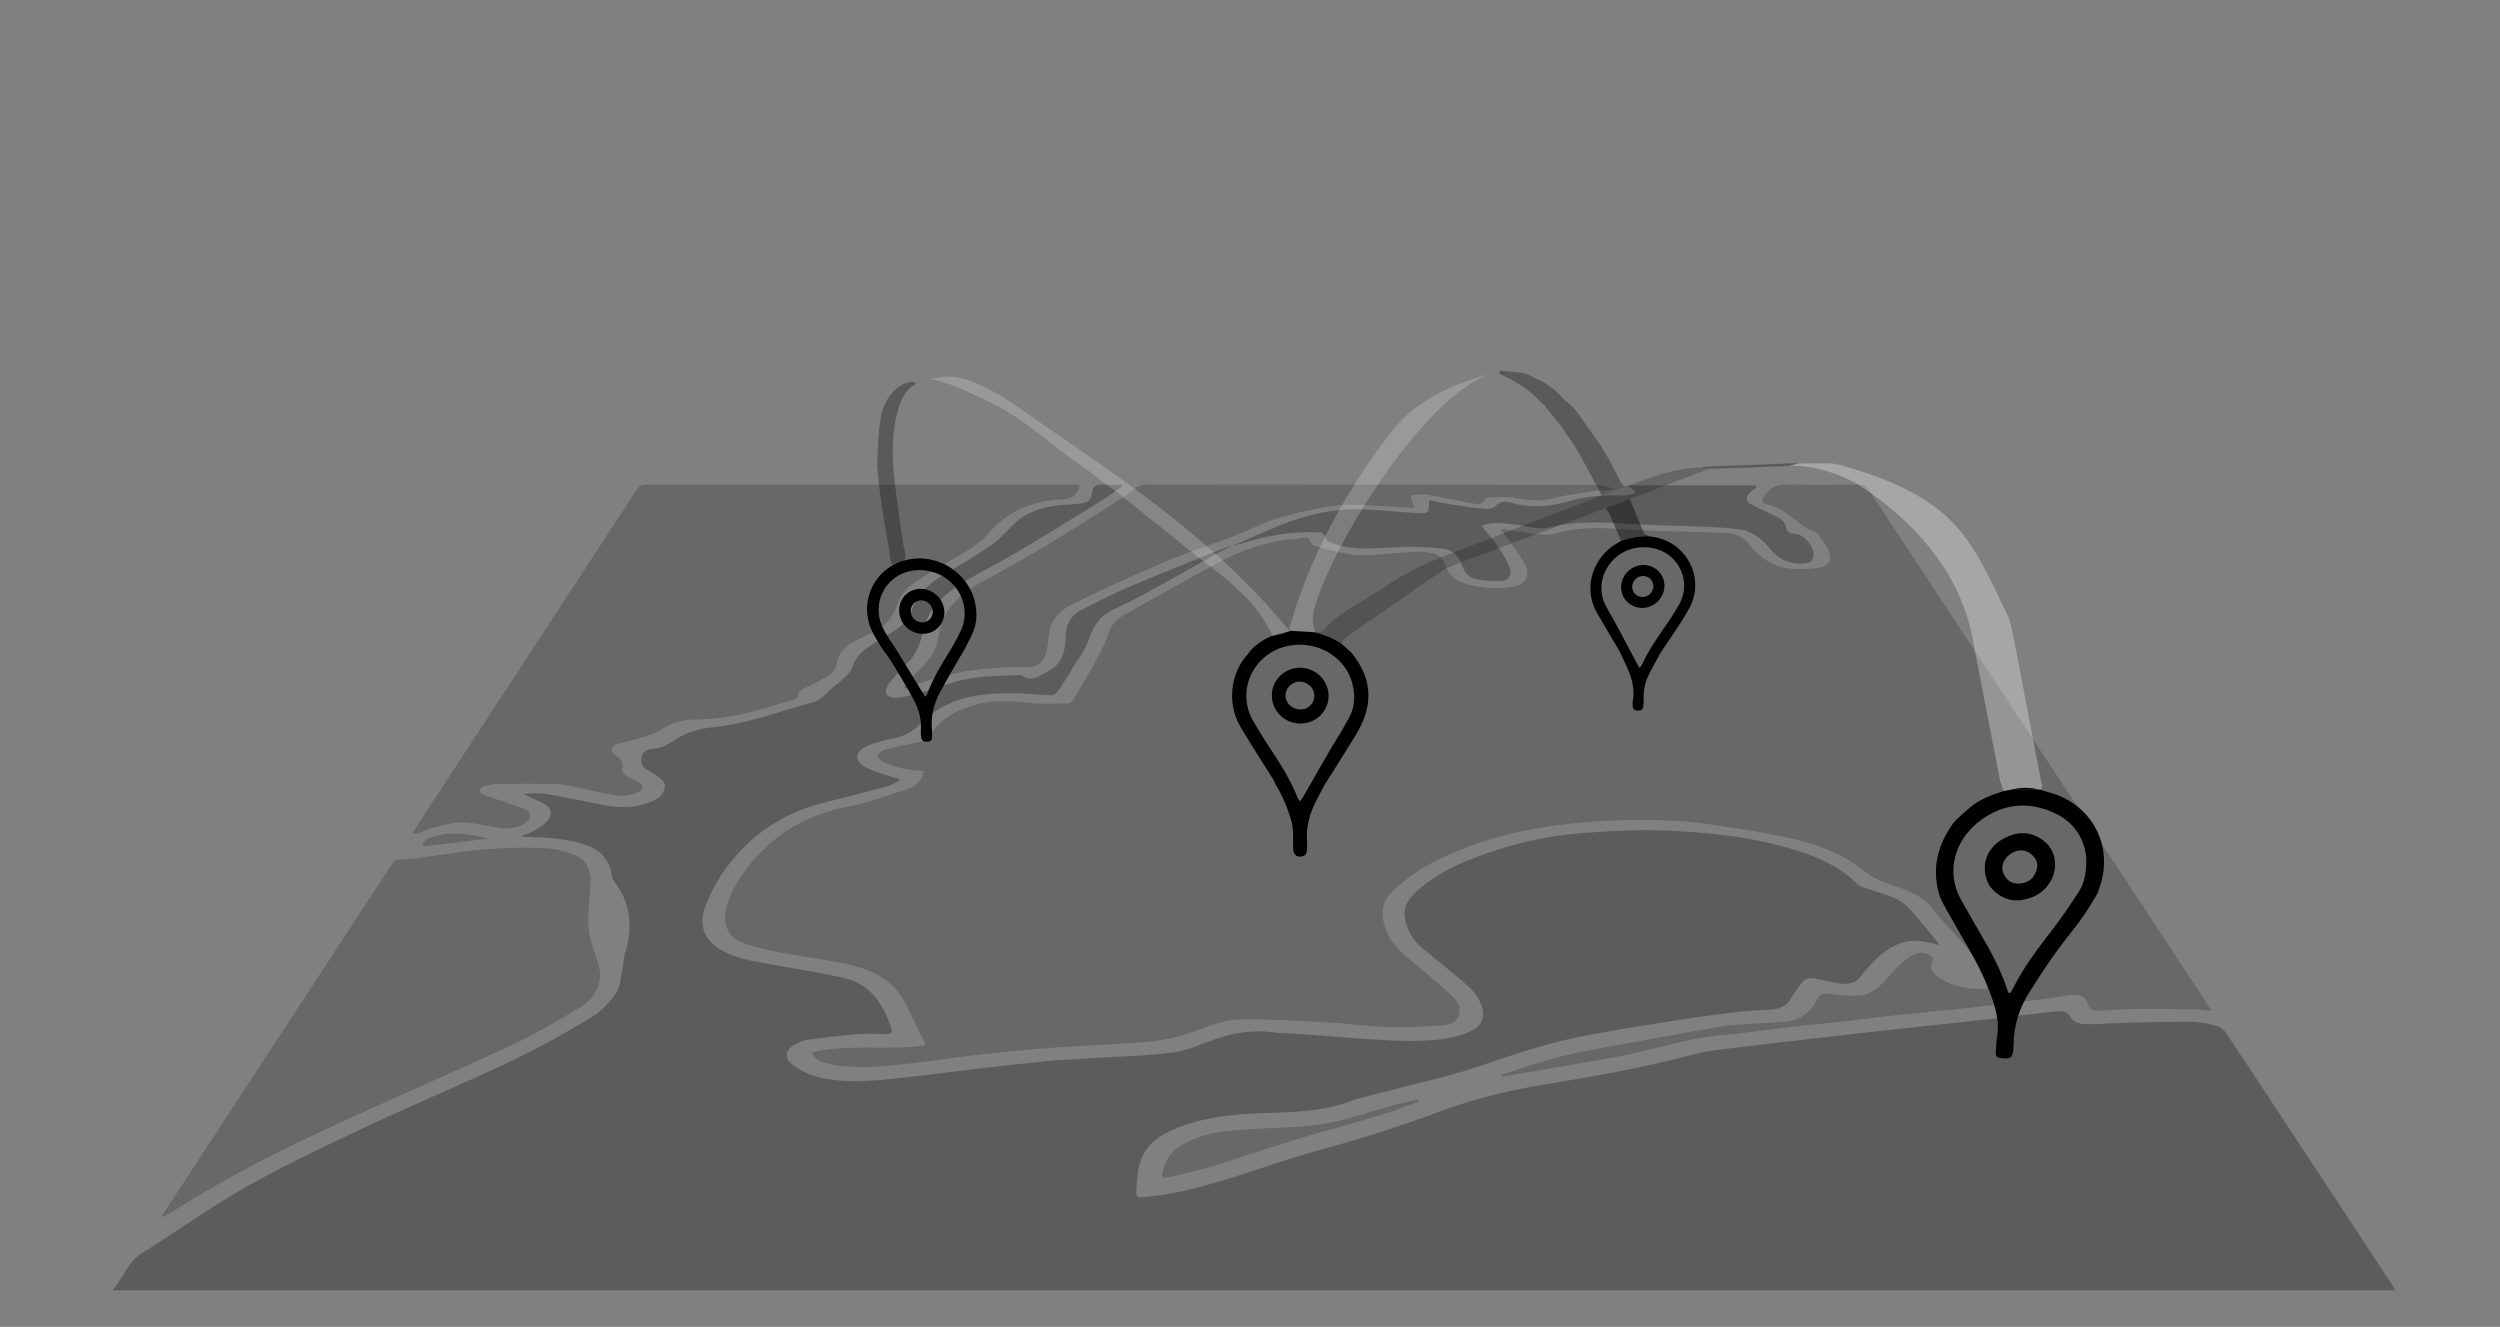 <?xml version="1.0" encoding="utf-8"?>
<!-- Generator: Adobe Illustrator 16.0.0, SVG Export Plug-In . SVG Version: 6.00 Build 0)  -->
<!DOCTYPE svg PUBLIC "-//W3C//DTD SVG 1.1//EN" "http://www.w3.org/Graphics/SVG/1.1/DTD/svg11.dtd">
<svg version="1.1" id="Layer_1" xmlns="http://www.w3.org/2000/svg" xmlns:xlink="http://www.w3.org/1999/xlink" x="0px" y="0px"
	 width="3555.357px" height="1887px" viewBox="0 0 3555.357 1887" enable-background="new 0 0 3555.357 1887" xml:space="preserve">
<rect x="0" y="0" width="3555.357" height="1887" fill="#808080" stroke="none"/>
<g>
	<path opacity="0.1" d="M1752.823,776.365c-3.577,0.893-7.309,1.371-10.711,2.741c-44.552,17.949-89.271,35.481-133.494,54.283
		c-24.215,10.297-47.754,22.411-71.253,34.436c-14.934,7.643-21.793,21.048-21.876,38.502c-0.029,6.388-0.842,12.896-2.208,19.132
		c-2.931,13.39-10.868,23.109-22.588,28.959c-11.5,5.74-22.347,16.546-36.691,6.713c-1.875-1.284-4.81-1.428-7.202-1.268
		c-23.634,1.583-47.62,1.247-70.78,5.63c-23.799,4.504-46.715,13.943-70.168,20.661c-10.329,2.958-20.952,5.331-31.584,6.352
		c-4.567,0.439-11.686-1.918-13.617-5.423c-1.773-3.22,0.539-10.776,3.369-14.512c7.235-9.551,15.264-18.611,23.899-26.807
		c10.632-10.093,17.574-21.823,21.637-36.273c4.14-14.728,7.526-30.959,16.054-42.736c10.103-13.95,24.165-25.878,38.626-35.05
		c26.32-16.694,54.53-30.104,81.355-45.98c39.687-23.488,78.917-47.82,118.197-72.047c10.89-6.716,21.273-14.329,31.888-21.531
		c-0.365-0.95-0.729-1.898-1.095-2.848c-9.149,0-18.336,0.543-27.437-0.154c-9.191-0.702-13.441,4.26-14.165,12.529
		c-0.929,10.583-8.059,13.21-15.812,14.385c-9.415,1.424-19.033,1.288-28.515,2.317c-23.298,2.531-45.69,8.051-63.972,24.613
		c-10.938,9.909-20.406,21.903-32.249,30.335c-19.539,13.907-40.135,26.319-60.894,38.2c-23.438,13.416-44.601,28.256-54.64,56.118
		c-5.751,15.961-18.252,26.277-32.632,34.203c-9.524,5.25-18.635,11.338-27.794,17.28c-11.497,7.461-20.555,16.652-24.933,30.975
		c-1.86,6.089-8.121,10.936-12.923,15.755c-4.193,4.208-9.102,7.646-13.772,11.316c-9.316,7.32-15.689,18.177-28.411,21.455
		c-22.694,5.848-44.973,13.448-67.507,20.006c-25.511,7.425-51.166,13.352-77.77,16.001c-16.453,1.639-33.864,6.871-47.988,15.552
		c-11.945,7.34-22.229,14.861-36.75,14.892c-4.646,0.01-12.388,4.573-13.219,8.362c-1.355,6.182-3.145,14.919,4.568,19.791
		c6.272,3.964,13.045,7.191,18.867,11.758c3.869,3.037,9.445,8.277,8.994,11.794c-0.967,7.491-3.574,15.166-11.661,19.506
		c-24.297,13.037-49.643,13.693-75.678,8.628c-27.194-5.288-54.285-11.248-81.593-15.761c-10.475-1.732-21.433-0.284-32.17-0.284
		c9.056,5.227,18.332,8.764,27.221,13.158c13.28,6.563,15.229,17.042,4.666,27.356c-5.507,5.381-12.323,9.515-19.023,13.29
		c-5.04,2.838-10.836,4.211-16.295,6.235c2.45,1.248,4.595,1.19,6.733,1.259c26.797,0.867,53.596,1.844,79.638,9.516
		c22.755,6.702,39.371,19.634,42.802,46.063c0.389,2.998,1.847,6.21,3.688,8.586c24.082,31.09,26.103,65.392,14.614,102.104
		c-2.206,7.046-1.58,15.001-3.208,22.31c-2.608,11.71-3.344,25.263-9.707,34.345c-9.233,13.176-21.292,25.756-34.764,33.833
		c-36.335,21.777-73.276,42.837-111.399,60.909c-67.668,32.077-136.764,60.859-204.547,92.677
		c-58.22,27.327-116.616,54.695-172.758,86.256c-51.777,29.111-100.408,64.265-150.947,95.85
		c-19.591,12.24-25.501,34.283-41.32,52.349c1083.888,0,2164.605,0,3246.639,0c-2.435-4.004-3.981-6.737-5.699-9.347
		c-20.599-31.35-41.22-62.685-61.847-94.018c-57.683-87.615-115.296-175.278-173.253-262.694c-3.006-4.532-8.544-8.662-13.617-9.982
		c-11.562-3.006-23.562-5.637-35.407-5.757c-31.377-0.325-62.777,0.582-94.161,1.353c-19.719,0.484-39.443,2.458-59.126,1.966
		c-6.506-0.167-15.566-4.231-18.725-9.562c-5.717-9.657-12.425-9.666-21.131-8.618c-36.98,4.453-73.979,8.728-110.993,12.879
		c-26.618,2.99-53.275,5.609-79.904,8.521c-32.435,3.549-64.858,7.214-97.284,10.86c-25.696,2.888-51.393,5.771-77.08,8.744
		c-24.465,2.831-48.944,5.551-73.366,8.741c-24.724,3.229-49.949,4.646-73.971,10.943c-67.026,17.58-134.843,30.456-203.059,41.36
		c-52.801,8.436-104.782,19.97-155.282,38.649c-36.031,13.329-72.414,25.715-109.003,37.261
		c-33.622,10.607-67.926,18.848-101.581,29.344c-59.054,18.413-117.086,40.611-178.004,51.992
		c-12.995,2.427-26.224,3.512-39.363,5.067c-4.838,0.573-9.323-0.784-8.786-6.881c1.259-14.282,0.948-29.294,5.286-42.586
		c10.085-30.893,36.125-43.423,63.271-52.921c40.511-14.172,82.654-16.388,124.969-17.708c37.556-1.175,75.031-3.172,111.159-16.438
		c17.091-6.276,35.129-9.751,52.747-14.461c44.458-11.896,89.701-21.307,133.182-36.289c51.042-17.593,102.1-34.31,155.077-43.912
		c40.027-7.253,80.172-13.833,120.347-20.159c28.265-4.453,56.624-8.358,85.023-11.765c16.804-2.017,33.766-2.652,50.664-3.788
		c12.198-0.818,22.938-3.951,29.513-16.263c3.13-5.862,7.68-10.877,11.347-16.45c7.579-11.521,12.565-13.648,25.721-10.838
		c10.256,2.193,20.511,4.437,30.832,6.267c12.535,2.223,23.704,0.546,32.134-11.293c5.114-7.181,11.488-13.433,17.604-19.781
		c19.966-20.722,42.903-33.488,72.197-28.223c6.542,1.177,12.996,2.879,21.581,4.809c-14.989-18.222-28.175-35.175-42.411-51.105
		c-5.686-6.357-13.1-11.956-20.771-15.255c-13.629-5.856-28.107-9.525-42.113-14.478c-4.584-1.622-9.663-3.435-13.039-6.782
		c-24.219-24.012-53.934-36.975-85.164-46.828c-63.004-19.878-128.036-26.236-193.315-28.582
		c-35.943-1.293-72.102,1.08-108.054,3.545c-52.528,3.604-103.652,15.412-153.132,34.136c-32.612,12.338-64.01,27.395-89.68,52.767
		c-9.708,9.59-15.7,21.057-12.771,35.376c3.457,16.896,11.62,31.007,24.904,41.792c18.749,15.222,37.336,30.66,55.919,46.106
		c12.153,10.1,23.626,20.87,28.607,37.004c4.209,13.636,0.481,25.506-11.525,32.265c-8.038,4.523-16.841,8.295-25.737,10.312
		c-41.176,9.325-82.829,6.12-124.36,3.549c-31.644-1.959-63.234-4.879-94.86-7.204c-13.825-1.016-27.775-0.809-41.502-2.563
		c-26.88-3.436-52.791,0.31-78.345,8.842c-21.096,7.043-41.87,17.282-63.491,20.006c-40.886,5.143-82.278,5.868-123.454,8.503
		c-20.287,1.297-40.609,2.242-60.834,4.247c-33.688,3.336-67.326,7.273-100.958,11.184c-39.146,4.558-78.21,9.96-117.41,13.874
		c-34.067,3.404-68.46,5.335-102.075-2.929c-12.767-3.139-25.495-9.87-36.172-17.946c-12.037-9.104-10.042-20.5,3.21-28.222
		c5.567-3.243,11.842-6.154,18.068-6.984c23.789-3.173,47.654-5.948,71.563-7.848c13.818-1.099,27.78-0.196,41.675-0.272
		c5.07-0.029,8.718-1.344,6.389-8.052c-11.885-34.253-29.863-63.076-66.463-71.371c-33.622-7.619-67.697-13.118-101.656-19.033
		c-24.346-4.238-48.889-7.595-71.208-19.516c-27.187-14.52-36.141-36.451-24.427-65.806c7.151-17.918,16.521-35.443,27.711-50.927
		c35.266-48.802,82.252-79.711,139.216-94.082c30.232-7.626,60.485-15.173,90.608-23.253c6.136-1.646,11.724-5.514,17.565-8.357
		c-0.28-0.898-0.561-1.796-0.841-2.694c-3.242-0.797-6.565-1.333-9.711-2.432c-12.804-4.472-26.231-7.728-38.151-14.051
		c-15.107-8.014-15.037-20.964,0.072-28.602c10.908-5.511,23.155-8.8,35.155-11.121c16.126-3.12,29.465-7.5,42.322-21.05
		c35.034-36.927,81.345-44.461,128.936-44.388c19.356,0.031,38.7,2.437,58.07,2.941c3.323,0.086,7.777-3.169,9.935-6.241
		c7.095-10.102,13.561-20.706,19.923-31.343c8.456-14.138,19.137-27.57,24.218-42.975c6.438-19.515,16.541-33.1,34.376-41.423
		c17.165-8.011,34.216-16.376,50.853-25.509c33.014-18.123,65.67-36.948,98.559-55.315c6.45-3.602,13.285-6.452,19.944-9.646
		c3.588-0.845,7.251-1.434,10.75-2.57c35.855-11.644,72.39-18.218,110.085-16.764c5.651,0.217,9.991,0.511,11.425,8.036
		c0.562,2.942,5.085,6.038,8.415,7.276c32.391,12.05,65.642,6.974,98.842,5.578c19.538-0.821,39.251,0.481,58.764,2.271
		c13.979,1.283,23.617,9.992,28.343,24.271c3.877,11.718,12.064,18.6,23.801,20.123c9.136,1.188,18.372,1.975,27.572,2.102
		c15.396,0.214,21.06-7.739,14.898-22.77c-4.176-10.188-10.658-19.499-16.98-28.538c-6.549-9.359-14.149-17.918-21.813-27.478
		c17.703-6.853,33.456-3.303,49.276-1.526c16.269,1.828,31.856,8.1,49.062,3.637c41.267-10.706,83.246-6.436,125.101-4.175
		c30.428,1.643,60.921,1.941,91.365,3.314c18.926,0.854,37.991,1.424,56.647,4.446c8.89,1.439,17.568,7.409,25.244,12.975
		c6.466,4.692,11.375,11.738,16.916,17.792c12.686,13.854,28.498,18.64,46.287,16.888c6.35-0.625,12.243-2.892,12.408-11.475
		c0.265-13.639-14.413-30.566-27.292-30.632c-6.223-0.032-9.963-2.303-11.535-8.557c-2.251-8.955-8.375-13.565-16.271-16.974
		c-11.64-5.023-23.02-10.729-34.356-16.476c-7.199-3.65-6.89-9.577-2.36-15.054c2.9-3.503,7.093-5.836,10.707-8.696
		c-0.645-0.997-1.289-1.995-1.932-2.99c-60.678,0-121.355,0-182.252,0c4.003,2.924,7.783,5.687,11.562,8.45
		c-0.142,1.08-0.285,2.16-0.426,3.241c-5.154,0.927-10.322,2.731-15.46,2.636c-26.284-0.477-52.369,0.31-77.875,8.061
		c-27.091,8.232-54.317,10.247-81.987,2.447c-7.703-2.172-15.772-3.536-22.81,4.57c-2.907,3.349-9.797,4.527-14.676,4.115
		c-14.928-1.26-29.793-3.554-44.622-5.86c-11.65-1.813-23.212-4.242-35.193-6.467c0.1,17.737-0.579,19.076-15.828,18.27
		c-25.788-1.365-51.5-4.442-77.294-5.463c-41.233-1.629-80.866,7.458-119.14,22.879
		C1797.455,756.293,1775.235,766.593,1752.823,776.365z M1153.901,1496.781c6.501,11.395,15.833,14.171,25.066,16.222
		c37.691,8.369,75.489,3.384,113.123-0.453c33.897-3.455,67.594-9.015,101.468-12.792c34.818-3.881,69.702-7.336,104.63-9.87
		c43.602-3.165,87.33-4.528,130.902-8.026c18.508-1.489,37.319-4.546,54.998-10.241c26.126-8.424,51.497-21.323,79.037-21.735
		c40.004-0.599,80.081,1.616,120.076,3.703c29.781,1.553,59.441,5.835,89.223,6.979c24.282,0.929,48.711-0.245,72.979-1.981
		c10.644-0.763,24.147-1.204,28.896-13.413c5.268-13.553-3.814-24.2-13.014-32.593c-14.359-13.1-29.562-25.189-44.315-37.825
		c-15.928-13.64-33.386-25.886-42.966-45.848c-11.939-24.883-11.073-47.325,9.285-64.586c15.437-13.085,31.771-25.745,49.386-35.181
		c79.242-42.445,165.132-57.583,252.897-61.769c49.809-2.373,99.899-1.911,149.475,5.483c38.204,5.698,76.525,11.36,114.187,19.934
		c36.155,8.233,71.226,21.295,101.086,45.256c12.284,9.857,25.539,15.813,40.12,20.506c21.759,7.004,43.017,14.991,58.704,34.435
		c17.253,21.384,36.162,41.306,54.186,62.019c6.623,7.608,13.404,15.219,18.916,23.676c3.324,5.102,5.262,11.697,6.105,17.879
		c0.657,4.802-0.363,10.513-7.791,10.229c-19.172-0.726-38.342-2.462-55.44-12.08c-19.21-10.81-20.79-15.402-16.031-33.126
		c-9.745-7.772-20.12-9.285-30.753-2.353c-6.214,4.056-12.362,8.52-17.643,13.776c-9.807,9.759-18.276,21.087-28.625,30.107
		c-6.782,5.91-15.659,11.857-24.012,12.576c-15.468,1.336-31.317-0.426-46.843-2.356c-7.466-0.928-12.231-0.119-16.057,7.026
		c-10.038,18.763-24.761,30.946-45.934,32.579c-21.181,1.636-42.407,2.634-63.598,4.141c-10.111,0.719-20.286,1.364-30.266,3.093
		c-37.229,6.445-74.416,13.168-111.569,20.076c-37.463,6.969-75.147,13.002-112.209,21.846c-29.19,6.964-57.583,17.583-86.33,26.576
		c0.235,0.863,0.472,1.726,0.709,2.587c9.223-1.55,18.455-3.053,27.669-4.655c45.425-7.897,90.893-15.536,136.253-23.815
		c50.764-9.269,99.934-26.794,151.738-31.014c30.282-2.465,60.381-7.354,90.598-10.812c25.655-2.938,51.375-5.236,77.035-8.101
		c26.255-2.932,52.456-6.416,78.719-9.268c27.191-2.953,54.446-5.258,81.641-8.177c33.298-3.577,66.569-7.428,99.834-11.297
		c14.639-1.703,29.246-3.663,43.847-5.667c8.349-1.147,16.629-3.501,24.981-3.753c13.644-0.413,17.662,3.649,22.491,16.739
		c1.055,2.858,5.938,5.996,9.005,5.934c17.85-0.354,35.676-2.235,53.523-2.443c28.951-0.336,57.917,0.082,86.873,0.506
		c7.657,0.112,15.298,1.413,24.714,2.341c-2.653-4.571-3.948-7.074-5.483-9.405c-160.725-244.098-321.496-488.169-482.077-732.373
		c-3.503-5.33-7.224-6.822-12.927-6.79c-33.657,0.185-67.33,0.582-100.973-0.166c-12.57-0.28-22.752,1.372-31.537,12.195
		c-7.402,9.125-8.523,14.046,2.184,16.298c26.989,5.676,42.915,31.25,68.336,39.093c0.798,0.245,1.513,1.148,2.038,1.915
		c5.191,7.54,11.176,14.651,15.301,22.787c6.586,12.99,3.098,22.431-10.484,25.545c-11.134,2.553-22.985,2.242-34.521,2.287
		c-28.166,0.106-49.764-13.167-67.632-35.441c-5.337-6.656-13.946-12.487-21.964-14.293c-12.436-2.799-25.649-1.96-38.54-2.419
		c-38.763-1.385-77.583-1.74-116.276-4.248c-31.146-2.019-62.162-3.888-92.571,4.549c-15.744,4.369-30.81,3.532-46.39,0.278
		c-11.412-2.386-23.098-3.335-37.033-5.25c2.983,4.447,4.153,6.265,5.395,8.031c9.289,13.178,19.461,25.785,27.659,39.663
		c9.583,16.222,3.601,30.27-14.065,34.125c-22.019,4.806-44.002,2.465-65.716-3.049c-15.964-4.053-27.763-12.475-33.049-30.037
		c-1.578-5.239-7.377-11.101-12.424-12.754c-8.879-2.91-18.723-4.115-28.066-3.697c-23.616,1.053-47.156,3.945-70.768,5.091
		c-24.885,1.206-48.502-6.803-72.268-13.057c-2.859-0.752-6.343-3.456-7.402-6.164c-2.107-5.386-5.577-6.278-10.154-5.711
		c-3.652,0.449-7.249,1.506-10.907,1.756c-40.623,2.774-78.252,16.319-113.979,35.695c-43.679,23.69-86.825,48.454-130.33,72.499
		c-10.938,6.045-17.866,14.418-22.023,26.939c-4.272,12.87-10.792,25.054-17.292,36.966c-10.481,19.207-21.643,38.016-32.828,56.792
		c-1.397,2.341-4.654,4.86-7.099,4.916c-16.353,0.37-32.786,1.043-49.066-0.195c-25.425-1.934-50.736-5.722-76.09,0.485
		c-29.539,7.232-56.161,19.082-72.853,47.809c-1.63,2.808-5.672,4.737-8.966,5.71c-6.775,2.004-13.803,3.059-20.72,4.549
		c-11.4,2.457-22.911,4.502-34.125,7.686c-3.666,1.039-6.552,5.073-9.794,7.738c2.685,3.224,4.786,7.963,8.168,9.386
		c9.614,4.042,19.601,7.444,29.725,9.736c9.068,2.05,18.512,2.289,28.442,3.399c-2.514,13.042-10.14,21.064-20.213,24.409
		c-28.9,9.598-57.798,20.178-87.48,26.036c-53.775,10.609-99.454,34.837-135.742,77.657c-15.414,18.188-28.616,38.079-36.041,61.349
		c-8.709,27.292,0.19,47.784,26.375,56.499c19.186,6.386,39.305,9.961,59.193,13.737c30.473,5.785,61.455,9.086,91.574,16.354
		c32.566,7.857,61.467,23.272,77.556,56.806c8.42,17.55,17.28,34.867,25.856,52.336c0.64,1.304,0.582,2.985,0.9,4.794
		C1262.273,1494.415,1208.235,1484.125,1153.901,1496.781z M586.471,1185.288c3.167,0.192,5.392,0.942,7.18,0.322
		c7.134-2.476,13.954-6.164,21.218-7.959c13.891-3.429,28.05-8.372,42.015-8.097c18.156,0.356,36.187,5.533,54.352,7.973
		c13.019,1.749,25.792,0.051,36.959-7.923c8.33-5.949,7.896-13.923-1.14-18.428c-6.312-3.144-13.167-5.132-19.847-7.427
		c-13.358-4.589-26.811-8.889-40.103-13.675c-2.281-0.824-3.96-3.47-5.919-5.273c2.049-2.075,3.783-5.28,6.202-6.009
		c6.392-1.922,13.063-3.771,19.65-3.873c26.858-0.421,53.73-0.443,80.588-0.025c8.8,0.138,17.67,1.532,26.342,3.261
		c21.608,4.315,42.982,10.235,64.734,13.283c9.439,1.32,20.171-1.267,29.229-4.977c8.058-3.299,7.287-10.522-0.532-14.849
		c-5.4-2.984-11.511-4.659-16.667-7.993c-2.94-1.902-7.088-6.86-6.413-8.896c3.42-10.315-1.743-15.213-8.729-20.583
		c-8.04-6.177-7.159-12.501,2.46-16.002c9.153-3.334,19.057-4.364,28.352-7.347c11.216-3.596,23.201-6.415,32.934-12.768
		c13.482-8.803,26.961-13.897,42.937-14.447c20.77-0.721,41.813-1.617,62.133-5.715c27.234-5.494,53.921-13.995,80.75-21.568
		c3.59-1.013,9.022-3.712,9.476-6.394c1.361-8.021,7.166-9.888,12.495-12.694c8.781-4.623,17.776-8.804,26.526-13.486
		c7.919-4.236,14.599-10.096,16.252-19.752c2.782-16.247,12.843-25.716,26.237-32.437c7.47-3.751,14.721-8.077,22.418-11.214
		c18.688-7.614,31.226-21.023,37.653-40.848c3.992-12.315,11.477-22.046,21.838-29.066c11.823-8.01,23.792-15.836,36.056-23.08
		c25.63-15.14,52.916-27.546,73.506-50.694c27.178-30.553,61.293-44.704,100.807-46.131c16.351-0.592,23.493-6.188,27.163-21.203
		c-3.543,0-6.795,0-10.049,0c-22.542,0-45.082,0-67.624,0c-179.094,0-358.188,0.012-537.281-0.043
		c-6.027-0.002-10.76,0.453-14.878,6.769c-104.848,160.776-209.958,321.362-315.008,481.992
		C589.42,1180.036,588.282,1182.193,586.471,1185.288z M230.239,1729.037c0.583,0.565,1.167,1.138,1.75,1.707
		c4.282-2.433,8.686-4.658,12.827-7.326c76.089-48.982,156.575-89.021,238.217-126.538c80.89-37.173,162.619-72.366,243.29-110.041
		c33.837-15.803,66.437-34.781,98.581-54.158c22.721-13.696,32.292-36.335,27.086-57.37c-3.221-13.016-8.582-25.452-11.878-38.453
		c-2.318-9.145-3.99-18.826-3.806-28.221c0.34-17.337,2.5-34.623,3.453-51.952c0.986-17.968-4.948-33.448-21.44-40.081
		c-14.066-5.657-29.465-9.83-44.434-10.452c-27.879-1.156-55.984-0.675-83.789,1.742c-33.477,2.91-66.724,8.655-100.098,12.934
		c-8.498,1.086-17.104,1.265-28.68,2.068C452.249,1389.637,341.245,1559.335,230.239,1729.037z M1285.637,977.119
		c0.596,0.703,1.19,1.407,1.787,2.112c1.706-0.531,3.461-0.925,5.11-1.609c51.411-21.337,105.12-28.943,160.059-29.167
		c2.76-0.011,5.536,0.595,8.277,0.436c4.024-0.233,8.503,0.145,11.951-1.571c11.447-5.706,15.182-16.642,16.979-28.985
		c1.693-11.625,1.677-24.821,7.258-34.18c6.113-10.25,16.61-19.517,27.223-24.655c44.425-21.514,89.272-42.188,134.634-61.452
		c31.054-13.187,63.332-23.204,94.837-35.278c22.075-8.461,43.242-19.963,65.768-26.562c27.188-7.968,55.177-14.146,83.215-17.407
		c21.939-2.551,44.486,0.334,66.751,1.166c13.426,0.501,26.829,1.692,41.957,2.686c-2.143-6.597-3.706-11.413-5.802-17.869
		c7.917-0.684,15.003-2.682,21.637-1.615c21.382,3.441,42.574,8.136,63.887,12.073c7.621,1.409,15.692,4.4,21.471-4.923
		c1.228-1.984,4.855-3.303,7.375-3.303c11.8,0.002,23.82-0.78,35.35,1.256c17.604,3.111,34.628,5.518,52.515,0.755
		c17.667-4.702,35.878-7.368,53.967-10.086c11.51-1.73,23.233-1.921,34.861-2.801c-8.936-3.757-18.12-6.638-27.307-6.65
		c-212.089-0.255-424.178-0.128-636.267-0.431c-8.979-0.012-15.913,2.567-22.413,8.312c-3.04,2.687-6.175,5.35-9.571,7.493
		c-38.555,24.342-76.838,49.174-115.868,72.654c-30.806,18.533-62.505,35.457-93.894,52.925
		c-29.594,16.471-51.632,38.999-56.768,75.457c-2.863,20.333-14.483,34.8-28.604,48.001
		C1298.559,960.871,1292.386,969.331,1285.637,977.119z M2017.042,1566.898c-0.3-1.135-0.601-2.271-0.9-3.404
		c-21.348,5.522-42.965,10.106-63.978,16.777c-33.039,10.486-66.247,19.577-100.86,21.708c-34.413,2.118-68.909,3.127-103.238,6.188
		c-23.633,2.113-46.686,8.092-67.819,20.321c-14.783,8.553-23.107,21.802-26.817,38.604c-1.436,6.493,0.633,9.188,7.321,7.503
		c20.305-5.112,40.919-9.087,60.938-15.201c39.819-12.163,79.167-26.006,118.994-38.133c40.116-12.216,80.676-22.838,120.842-34.874
		C1980.273,1580.767,1998.552,1573.446,2017.042,1566.898z M694.776,1192.508c-30.611-7.656-58.462-11.082-86.023,0.121
		c-3.247,1.32-5.508,5.283-8.225,8.021c0.561,1.083,1.123,2.17,1.684,3.254C632.153,1200.217,662.094,1196.53,694.776,1192.508z"/>
	<path opacity="0.2" fill-rule="evenodd" clip-rule="evenodd" d="M1752.732,776.25c-6.657,3.197-13.492,6.047-19.942,9.649
		c-32.889,18.367-65.545,37.192-98.559,55.315c-16.636,9.133-33.688,17.499-50.853,25.509
		c-17.836,8.323-27.938,21.908-34.376,41.423c-5.081,15.404-15.762,28.836-24.218,42.975c-6.362,10.637-12.828,21.242-19.923,31.343
		c-2.158,3.071-6.612,6.327-9.935,6.241c-19.37-0.504-38.714-2.911-58.07-2.941c-47.59-0.074-93.902,7.461-128.936,44.388
		c-12.857,13.551-26.195,17.93-42.322,21.05c-12,2.321-24.247,5.61-35.155,11.121c-15.109,7.637-15.18,20.588-0.072,28.602
		c11.92,6.323,25.347,9.579,38.151,14.051c3.146,1.099,6.469,1.635,9.711,2.432c0.28,0.898,0.561,1.796,0.841,2.694
		c-5.841,2.844-11.429,6.711-17.565,8.357c-30.123,8.08-60.376,15.627-90.608,23.253c-56.964,14.371-103.95,45.28-139.216,94.082
		c-11.19,15.483-20.561,33.009-27.711,50.927c-11.714,29.354-2.76,51.286,24.427,65.806c22.319,11.921,46.862,15.277,71.208,19.516
		c33.958,5.915,68.034,11.414,101.656,19.033c36.6,8.295,54.578,37.118,66.463,71.371c2.329,6.708-1.319,8.022-6.389,8.052
		c-13.896,0.076-27.857-0.826-41.675,0.272c-23.91,1.899-47.774,4.675-71.563,7.848c-6.226,0.83-12.501,3.741-18.068,6.984
		c-13.251,7.722-15.247,19.117-3.21,28.222c10.677,8.076,23.405,14.808,36.172,17.946c33.614,8.264,68.007,6.333,102.075,2.929
		c39.2-3.914,78.264-9.316,117.41-13.874c33.632-3.91,67.27-7.848,100.958-11.184c20.225-2.005,40.547-2.95,60.834-4.247
		c41.176-2.635,82.568-3.36,123.454-8.503c21.621-2.724,42.395-12.963,63.491-20.006c25.554-8.532,51.465-12.277,78.345-8.842
		c13.727,1.755,27.677,1.548,41.502,2.563c31.625,2.325,63.216,5.245,94.86,7.204c41.531,2.571,83.184,5.776,124.36-3.549
		c8.896-2.017,17.7-5.788,25.737-10.312c12.007-6.759,15.734-18.629,11.525-32.265c-4.981-16.134-16.454-26.904-28.607-37.004
		c-18.583-15.446-37.17-30.885-55.919-46.106c-13.284-10.785-21.447-24.896-24.904-41.792c-2.929-14.319,3.062-25.786,12.771-35.376
		c25.67-25.372,57.068-40.429,89.68-52.767c49.48-18.724,100.604-30.531,153.132-34.136c35.953-2.465,72.111-4.838,108.054-3.545
		c65.279,2.345,130.312,8.703,193.315,28.582c31.23,9.853,60.945,22.816,85.164,46.828c3.376,3.348,8.455,5.16,13.039,6.782
		c14.006,4.952,28.484,8.621,42.113,14.478c7.672,3.299,15.086,8.897,20.771,15.255c14.236,15.931,27.422,32.884,42.411,51.105
		c-8.585-1.93-15.039-3.632-21.581-4.809c-29.294-5.266-52.231,7.501-72.197,28.223c-6.115,6.349-12.489,12.601-17.604,19.781
		c-8.43,11.839-19.599,13.516-32.134,11.293c-10.321-1.83-20.576-4.073-30.832-6.267c-13.155-2.811-18.142-0.684-25.721,10.838
		c-3.667,5.573-8.217,10.588-11.347,16.45c-6.575,12.312-17.314,15.444-29.513,16.263c-16.898,1.136-33.86,1.771-50.664,3.788
		c-28.399,3.406-56.759,7.312-85.023,11.765c-40.175,6.326-80.32,12.906-120.347,20.159
		c-52.978,9.603-104.036,26.319-155.077,43.912c-43.48,14.982-88.724,24.394-133.182,36.289
		c-17.618,4.71-35.656,8.185-52.747,14.461c-36.128,13.267-73.603,15.264-111.159,16.438c-42.315,1.32-84.458,3.536-124.969,17.708
		c-27.146,9.498-53.187,22.028-63.271,52.921c-4.337,13.292-4.026,28.304-5.286,42.586c-0.538,6.097,3.947,7.454,8.786,6.881
		c13.139-1.556,26.369-2.641,39.363-5.067c60.918-11.381,118.95-33.579,178.004-51.992c33.655-10.496,67.958-18.736,101.581-29.344
		c36.589-11.546,72.972-23.932,109.003-37.261c50.5-18.68,102.481-30.214,155.282-38.649c68.215-10.904,136.032-23.78,203.059-41.36
		c24.022-6.297,49.248-7.715,73.971-10.943c24.422-3.19,48.901-5.91,73.366-8.741c25.688-2.974,51.384-5.856,77.08-8.744
		c32.426-3.646,64.85-7.312,97.284-10.86c26.629-2.912,53.286-5.531,79.904-8.521c37.014-4.151,74.013-8.426,110.993-12.879
		c8.706-1.048,15.414-1.039,21.131,8.618c3.158,5.331,12.219,9.396,18.725,9.562c19.683,0.492,39.407-1.481,59.126-1.966
		c31.384-0.771,62.784-1.678,94.161-1.353c11.846,0.12,23.845,2.751,35.407,5.757c5.073,1.32,10.611,5.45,13.617,9.982
		c57.957,87.416,115.57,175.079,173.253,262.694c20.627,31.333,41.248,62.668,61.847,94.018c1.718,2.609,3.265,5.343,5.699,9.347
		c-1082.034,0-2162.751,0-3246.639,0c15.819-18.065,21.729-40.108,41.32-52.349c50.54-31.585,99.17-66.738,150.947-95.85
		c56.142-31.561,114.539-58.929,172.758-86.256c67.783-31.817,136.879-60.6,204.547-92.677
		c38.124-18.072,75.064-39.132,111.399-60.909c13.472-8.077,25.531-20.657,34.764-33.833c6.363-9.082,7.099-22.635,9.707-34.345
		c1.628-7.309,1.001-15.264,3.208-22.31c11.489-36.713,9.468-71.015-14.614-102.104c-1.841-2.376-3.299-5.588-3.688-8.586
		c-3.431-26.429-20.046-39.362-42.802-46.063c-26.042-7.671-52.841-8.648-79.638-9.516c-2.139-0.069-4.283-0.011-6.733-1.259
		c5.459-2.024,11.255-3.397,16.295-6.235c6.701-3.775,13.516-7.909,19.023-13.29c10.563-10.314,8.614-20.793-4.666-27.356
		c-8.89-4.395-18.165-7.932-27.221-13.158c10.737,0,21.695-1.448,32.17,0.284c27.308,4.514,54.398,10.474,81.593,15.761
		c26.036,5.065,51.381,4.408,75.678-8.628c8.087-4.34,10.694-12.015,11.661-19.506c0.451-3.517-5.125-8.757-8.994-11.794
		c-5.822-4.567-12.595-7.794-18.867-11.758c-7.712-4.871-5.923-13.609-4.568-19.791c0.831-3.79,8.572-8.353,13.219-8.362
		c14.521-0.031,24.804-7.552,36.75-14.892c14.124-8.682,31.535-13.913,47.988-15.552c26.604-2.649,52.258-8.576,77.77-16.001
		c22.535-6.558,44.813-14.158,67.507-20.006c12.722-3.278,19.095-14.135,28.411-21.455c4.67-3.669,9.58-7.108,13.772-11.316
		c4.803-4.819,11.063-9.666,12.923-15.755c4.378-14.323,13.437-23.513,24.933-30.975c9.159-5.942,18.27-12.03,27.794-17.28
		c14.38-7.926,26.88-18.242,32.632-34.203c10.04-27.862,31.202-42.702,54.64-56.118c20.759-11.881,41.355-24.292,60.894-38.2
		c11.843-8.432,21.312-20.426,32.249-30.335c18.282-16.562,40.673-22.082,63.972-24.613c9.482-1.029,19.1-0.893,28.515-2.317
		c7.754-1.175,14.884-3.802,15.812-14.385c0.724-8.269,4.974-13.23,14.165-12.529c9.101,0.697,18.288,0.154,27.437,0.154
		c0.366,0.95,0.73,1.897,1.095,2.848c-10.615,7.202-20.998,14.814-31.888,21.531c-39.28,24.228-78.51,48.56-118.197,72.047
		c-26.826,15.877-55.036,29.287-81.355,45.98c-14.461,9.172-28.523,21.101-38.626,35.05c-8.528,11.777-11.914,28.008-16.054,42.736
		c-4.062,14.451-11.004,26.18-21.637,36.273c-8.635,8.196-16.665,17.256-23.899,26.807c-2.83,3.736-5.143,11.292-3.369,14.512
		c1.931,3.505,9.05,5.862,13.617,5.423c10.632-1.021,21.255-3.394,31.584-6.352c23.453-6.718,46.369-16.157,70.168-20.661
		c23.161-4.383,47.146-4.047,70.78-5.63c2.392-0.16,5.327-0.016,7.202,1.268c14.345,9.833,25.191-0.973,36.691-6.713
		c11.721-5.85,19.657-15.569,22.588-28.959c1.366-6.236,2.179-12.744,2.208-19.132c0.083-17.455,6.942-30.859,21.876-38.502
		c23.499-12.025,47.038-24.139,71.253-34.436c44.223-18.802,88.942-36.334,133.494-54.283c3.402-1.37,7.134-1.848,10.711-2.741
		L1752.732,776.25z"/>
	<path opacity="0.1" fill-rule="evenodd" clip-rule="evenodd" d="M1153.901,1496.781c54.333-12.656,108.372-2.366,161.812-10.162
		c-0.318-1.809-0.26-3.49-0.9-4.794c-8.576-17.469-17.436-34.786-25.856-52.336c-16.088-33.533-44.989-48.948-77.556-56.806
		c-30.119-7.269-61.102-10.569-91.574-16.354c-19.888-3.776-40.007-7.352-59.193-13.737c-26.185-8.715-35.084-29.207-26.375-56.499
		c7.425-23.27,20.627-43.161,36.041-61.349c36.288-42.819,81.967-67.048,135.742-77.657c29.683-5.857,58.58-16.438,87.48-26.036
		c10.074-3.345,17.699-11.367,20.213-24.409c-9.93-1.11-19.374-1.349-28.442-3.399c-10.124-2.292-20.111-5.694-29.725-9.736
		c-3.382-1.423-5.483-6.162-8.168-9.386c3.242-2.665,6.128-6.699,9.794-7.738c11.214-3.183,22.725-5.229,34.125-7.686
		c6.917-1.49,13.945-2.545,20.72-4.549c3.293-0.974,7.335-2.903,8.966-5.71c16.692-28.727,43.314-40.576,72.853-47.809
		c25.354-6.208,50.666-2.419,76.09-0.485c16.28,1.239,32.713,0.565,49.066,0.195c2.444-0.056,5.701-2.575,7.099-4.916
		c11.185-18.776,22.347-37.586,32.828-56.792c6.5-11.913,13.02-24.096,17.292-36.966c4.157-12.521,11.085-20.895,22.023-26.939
		c43.505-24.045,86.651-48.809,130.33-72.499c35.727-19.376,73.356-32.921,113.979-35.695c3.658-0.25,7.254-1.308,10.907-1.756
		c4.577-0.567,8.046,0.325,10.154,5.711c1.06,2.708,4.543,5.412,7.402,6.164c23.765,6.254,47.382,14.263,72.268,13.057
		c23.612-1.146,47.152-4.038,70.768-5.091c9.343-0.417,19.187,0.787,28.066,3.697c5.047,1.653,10.847,7.515,12.424,12.754
		c5.286,17.562,17.084,25.984,33.049,30.037c21.714,5.514,43.697,7.855,65.716,3.049c17.667-3.855,23.649-17.903,14.065-34.125
		c-8.197-13.877-18.37-26.485-27.659-39.663c-1.242-1.766-2.411-3.583-5.395-8.031c13.935,1.915,25.621,2.864,37.033,5.25
		c15.58,3.254,30.646,4.091,46.39-0.278c30.409-8.437,61.425-6.568,92.571-4.549c38.692,2.508,77.513,2.863,116.276,4.248
		c12.891,0.459,26.104-0.38,38.54,2.419c8.018,1.806,16.627,7.637,21.964,14.293c17.868,22.274,39.466,35.548,67.632,35.441
		c11.535-0.045,23.387,0.267,34.521-2.287c13.582-3.114,17.07-12.555,10.484-25.545c-4.125-8.136-10.109-15.248-15.301-22.787
		c-0.525-0.766-1.24-1.669-2.038-1.915c-25.421-7.843-41.347-33.417-68.336-39.093c-10.707-2.252-9.586-7.174-2.184-16.298
		c8.785-10.823,18.967-12.475,31.537-12.195c33.643,0.747,67.315,0.351,100.973,0.166c5.703-0.033,9.424,1.46,12.927,6.79
		c160.581,244.204,321.353,488.275,482.077,732.373c1.535,2.331,2.83,4.834,5.483,9.405c-9.416-0.928-17.057-2.229-24.714-2.341
		c-28.956-0.424-57.922-0.842-86.873-0.506c-17.848,0.208-35.674,2.09-53.523,2.443c-3.066,0.062-7.95-3.075-9.005-5.934
		c-4.829-13.09-8.848-17.152-22.491-16.739c-8.353,0.252-16.633,2.605-24.981,3.753c-14.601,2.004-29.208,3.964-43.847,5.667
		c-33.265,3.869-66.536,7.72-99.834,11.297c-27.194,2.919-54.449,5.224-81.641,8.177c-26.263,2.852-52.464,6.336-78.719,9.268
		c-25.66,2.864-51.38,5.162-77.035,8.101c-30.217,3.459-60.315,8.348-90.598,10.812c-51.804,4.22-100.975,21.745-151.738,31.014
		c-45.36,8.279-90.828,15.918-136.253,23.815c-9.214,1.603-18.446,3.105-27.669,4.655c-0.237-0.861-0.475-1.724-0.709-2.587
		c28.746-8.993,57.14-19.612,86.33-26.576c37.062-8.844,74.747-14.877,112.209-21.846c37.154-6.908,74.341-13.631,111.569-20.076
		c9.979-1.729,20.154-2.374,30.266-3.093c21.19-1.507,42.417-2.505,63.598-4.141c21.173-1.633,35.896-13.816,45.934-32.579
		c3.825-7.146,8.591-7.954,16.057-7.026c15.525,1.931,31.375,3.692,46.843,2.356c8.353-0.719,17.229-6.666,24.012-12.576
		c10.349-9.021,18.818-20.349,28.625-30.107c5.28-5.257,11.429-9.721,17.643-13.776c10.633-6.933,21.008-5.42,30.753,2.353
		c-4.759,17.724-3.179,22.316,16.031,33.126c17.099,9.618,36.269,11.354,55.44,12.08c7.428,0.283,8.448-5.428,7.791-10.229
		c-0.844-6.182-2.781-12.777-6.105-17.879c-5.512-8.457-12.293-16.067-18.916-23.676c-18.023-20.713-36.933-40.635-54.186-62.019
		c-15.688-19.443-36.945-27.431-58.704-34.435c-14.581-4.692-27.836-10.648-40.12-20.506
		c-29.86-23.961-64.931-37.023-101.086-45.256c-37.661-8.574-75.982-14.235-114.187-19.934
		c-49.575-7.394-99.666-7.855-149.475-5.483c-87.765,4.186-173.656,19.324-252.897,61.769
		c-17.616,9.436-33.949,22.096-49.386,35.181c-20.358,17.261-21.224,39.703-9.285,64.586c9.58,19.962,27.038,32.208,42.966,45.848
		c14.753,12.636,29.956,24.726,44.315,37.825c9.2,8.393,18.282,19.04,13.014,32.593c-4.749,12.209-18.252,12.65-28.896,13.413
		c-24.268,1.736-48.697,2.91-72.979,1.981c-29.782-1.144-59.442-5.426-89.223-6.979c-39.995-2.087-80.072-4.302-120.076-3.703
		c-27.54,0.412-52.91,13.312-79.037,21.735c-17.679,5.695-36.49,8.752-54.998,10.241c-43.573,3.498-87.301,4.861-130.902,8.026
		c-34.929,2.534-69.812,5.989-104.63,9.87c-33.874,3.777-67.571,9.337-101.468,12.792c-37.634,3.837-75.432,8.822-113.123,0.453
		C1169.734,1510.952,1160.403,1508.176,1153.901,1496.781z"/>
	<path opacity="0.1" fill-rule="evenodd" clip-rule="evenodd" d="M586.471,1185.288c1.811-3.095,2.949-5.252,4.274-7.276
		c105.05-160.63,210.16-321.216,315.008-481.992c4.118-6.315,8.851-6.771,14.878-6.769c179.093,0.055,358.187,0.043,537.281,0.043
		c22.542,0,45.082,0,67.624,0c3.253,0,6.505,0,10.049,0c-3.67,15.016-10.812,20.611-27.163,21.203
		c-39.514,1.428-73.629,15.578-100.807,46.131c-20.59,23.147-47.876,35.554-73.506,50.694c-12.263,7.243-24.232,15.069-36.056,23.08
		c-10.361,7.02-17.846,16.751-21.838,29.066c-6.427,19.824-18.966,33.234-37.653,40.848c-7.697,3.137-14.948,7.463-22.418,11.214
		c-13.395,6.721-23.456,16.19-26.237,32.437c-1.653,9.656-8.333,15.516-16.252,19.752c-8.75,4.682-17.746,8.863-26.526,13.486
		c-5.329,2.807-11.134,4.673-12.495,12.694c-0.454,2.682-5.886,5.381-9.476,6.394c-26.829,7.574-53.517,16.075-80.75,21.568
		c-20.32,4.098-41.363,4.995-62.133,5.715c-15.976,0.55-29.455,5.645-42.937,14.447c-9.733,6.353-21.718,9.171-32.934,12.768
		c-9.295,2.982-19.199,4.013-28.352,7.347c-9.62,3.501-10.5,9.825-2.46,16.002c6.986,5.369,12.149,10.267,8.729,20.583
		c-0.675,2.036,3.473,6.994,6.413,8.896c5.155,3.334,11.267,5.009,16.667,7.993c7.818,4.327,8.59,11.55,0.532,14.849
		c-9.057,3.71-19.789,6.297-29.229,4.977c-21.752-3.048-43.125-8.968-64.734-13.283c-8.672-1.729-17.542-3.123-26.342-3.261
		c-26.858-0.418-53.729-0.396-80.588,0.025c-6.587,0.102-13.258,1.951-19.65,3.873c-2.419,0.729-4.153,3.935-6.202,6.009
		c1.958,1.804,3.638,4.45,5.919,5.273c13.292,4.786,26.744,9.086,40.103,13.675c6.68,2.295,13.536,4.283,19.847,7.427
		c9.037,4.504,9.47,12.479,1.14,18.428c-11.167,7.974-23.94,9.672-36.959,7.923c-18.166-2.44-36.196-7.616-54.352-7.973
		c-13.965-0.274-28.124,4.668-42.015,8.097c-7.264,1.795-14.084,5.483-21.218,7.959
		C591.863,1186.23,589.638,1185.48,586.471,1185.288z"/>
	<path opacity="0.1" fill-rule="evenodd" clip-rule="evenodd" d="M230.239,1729.037c111.006-169.702,222.01-339.4,331.079-506.142
		c11.576-0.803,20.182-0.981,28.68-2.068c33.375-4.279,66.621-10.024,100.098-12.934c27.804-2.417,55.91-2.898,83.789-1.742
		c14.969,0.622,30.368,4.795,44.434,10.452c16.492,6.632,22.427,22.113,21.44,40.081c-0.954,17.329-3.113,34.615-3.453,51.952
		c-0.185,9.395,1.487,19.076,3.806,28.221c3.297,13.001,8.657,25.438,11.878,38.453c5.206,21.035-4.365,43.674-27.086,57.37
		c-32.144,19.377-64.743,38.355-98.581,54.158c-80.671,37.675-162.4,72.868-243.29,110.041
		c-81.642,37.518-162.128,77.556-238.217,126.538c-4.142,2.668-8.545,4.894-12.827,7.326
		C231.405,1730.175,230.822,1729.603,230.239,1729.037z"/>
	<path opacity="0.1" fill-rule="evenodd" clip-rule="evenodd" d="M1285.637,977.119c6.75-7.788,12.922-16.249,20.374-23.217
		c14.121-13.201,25.741-27.668,28.604-48.001c5.136-36.458,27.174-58.986,56.768-75.457c31.389-17.468,63.088-34.393,93.894-52.925
		c39.03-23.48,77.313-48.312,115.868-72.654c3.396-2.144,6.531-4.806,9.571-7.493c6.5-5.746,13.435-8.325,22.413-8.312
		c212.089,0.303,424.178,0.176,636.267,0.431c9.187,0.012,18.371,2.893,27.307,6.65c-11.628,0.88-23.351,1.07-34.861,2.801
		c-18.088,2.718-36.3,5.384-53.967,10.086c-17.887,4.763-34.911,2.355-52.515-0.755c-11.53-2.036-23.55-1.254-35.35-1.256
		c-2.521,0-6.147,1.319-7.375,3.303c-5.778,9.323-13.85,6.332-21.471,4.923c-21.313-3.938-42.505-8.632-63.887-12.073
		c-6.634-1.067-13.72,0.931-21.637,1.615c2.096,6.456,3.659,11.272,5.802,17.869c-15.128-0.994-28.53-2.185-41.957-2.686
		c-22.265-0.831-44.812-3.716-66.751-1.166c-28.038,3.261-56.026,9.439-83.215,17.407c-22.525,6.599-43.693,18.1-65.768,26.562
		c-31.506,12.074-63.783,22.091-94.837,35.278c-45.362,19.264-90.209,39.938-134.634,61.452
		c-10.613,5.138-21.11,14.405-27.223,24.655c-5.582,9.359-5.565,22.555-7.258,34.18c-1.797,12.343-5.532,23.279-16.979,28.985
		c-3.447,1.716-7.927,1.338-11.951,1.571c-2.741,0.159-5.518-0.447-8.277-0.436c-54.939,0.223-108.647,7.83-160.059,29.167
		c-1.648,0.684-3.404,1.078-5.11,1.609C1286.827,978.526,1286.232,977.822,1285.637,977.119z"/>
	<path opacity="0.2" fill-rule="evenodd" clip-rule="evenodd" d="M1752.823,776.365c22.412-9.772,44.631-20.072,67.282-29.199
		c38.273-15.421,77.906-24.509,119.14-22.879c25.793,1.021,51.506,4.099,77.294,5.463c15.25,0.806,15.928-0.532,15.828-18.27
		c11.981,2.225,23.543,4.654,35.193,6.467c14.829,2.306,29.693,4.601,44.622,5.86c4.879,0.412,11.769-0.767,14.676-4.115
		c7.038-8.106,15.106-6.742,22.81-4.57c27.67,7.799,54.896,5.785,81.987-2.447c25.506-7.751,51.59-8.538,77.875-8.061
		c5.138,0.095,10.306-1.708,15.46-2.636c0.142-1.081,0.285-2.161,0.426-3.241c-3.778-2.763-7.558-5.526-11.562-8.45
		c60.897,0,121.574,0,182.252,0c0.643,0.995,1.287,1.993,1.932,2.99c-3.614,2.86-7.807,5.193-10.707,8.696
		c-4.529,5.477-4.839,11.403,2.36,15.054c11.337,5.747,22.717,11.452,34.356,16.476c7.896,3.409,14.02,8.019,16.271,16.974
		c1.572,6.254,5.312,8.525,11.535,8.557c12.879,0.066,27.557,16.994,27.292,30.632c-0.165,8.583-6.059,10.85-12.408,11.475
		c-17.789,1.752-33.602-3.034-46.287-16.888c-5.541-6.055-10.45-13.1-16.916-17.792c-7.676-5.566-16.354-11.536-25.244-12.975
		c-18.656-3.022-37.721-3.592-56.647-4.446c-30.444-1.373-60.937-1.671-91.365-3.314c-41.855-2.261-83.833-6.531-125.101,4.175
		c-17.207,4.462-32.794-1.809-49.062-3.637c-15.821-1.777-31.573-5.327-49.276,1.526c7.664,9.56,15.264,18.119,21.813,27.478
		c6.323,9.039,12.805,18.35,16.98,28.538c6.162,15.031,0.498,22.984-14.898,22.77c-9.2-0.127-18.436-0.914-27.572-2.102
		c-11.737-1.523-19.924-8.405-23.801-20.123c-4.727-14.279-14.365-22.988-28.343-24.271c-19.513-1.79-39.227-3.092-58.764-2.271
		c-33.2,1.396-66.451,6.472-98.842-5.578c-3.33-1.239-7.854-4.334-8.415-7.276c-1.435-7.524-5.774-7.819-11.425-8.036
		c-37.695-1.454-74.23,5.121-110.085,16.764c-3.5,1.137-7.162,1.726-10.75,2.57C1752.732,776.25,1752.823,776.365,1752.823,776.365z
		"/>
	<path opacity="0.1" fill-rule="evenodd" clip-rule="evenodd" d="M2017.042,1566.898c-18.49,6.548-36.768,13.868-55.516,19.489
		c-40.166,12.036-80.726,22.658-120.842,34.874c-39.827,12.127-79.175,25.97-118.994,38.133
		c-20.019,6.114-40.633,10.089-60.938,15.201c-6.688,1.686-8.756-1.01-7.321-7.503c3.71-16.802,12.035-30.051,26.817-38.604
		c21.133-12.229,44.186-18.208,67.819-20.321c34.329-3.062,68.825-4.07,103.238-6.188c34.613-2.131,67.821-11.222,100.86-21.708
		c21.013-6.671,42.629-11.255,63.978-16.777C2016.441,1564.628,2016.741,1565.764,2017.042,1566.898z"/>
	<path opacity="0.1" fill-rule="evenodd" clip-rule="evenodd" d="M694.776,1192.508c-32.682,4.022-62.624,7.709-92.564,11.396
		c-0.561-1.084-1.123-2.171-1.684-3.254c2.717-2.738,4.978-6.701,8.225-8.021C636.314,1181.427,664.166,1184.852,694.776,1192.508z"
		/>
</g>
<g>
	<path opacity="0.3" fill-rule="evenodd" clip-rule="evenodd" fill="#FFFEF9" d="M2867.145,924.59
		c8.256,44.411,27.09,141.53,35.513,185.91c0.782,4.121,4.046,9.046-1.482,12.634c-0.606,0.104-1.193,0.039-1.763-0.193
		c-12.643-3.349-25.294-3.255-37.954-0.1c-4.007,0.734-8.014,1.469-12.021,2.203c-1.984-6.256-4.599-12.389-5.853-18.788
		c-8.027-40.99-27.035-139.478-34.949-180.491"/>
	<path opacity="0.3" fill-rule="evenodd" clip-rule="evenodd" d="M2974.501,954.787"/>
	<path opacity="0.3" fill-rule="evenodd" clip-rule="evenodd" d="M2875.765,935.532"/>
	<path opacity="0.3" fill-rule="evenodd" clip-rule="evenodd" fill="#FFFEF9" d="M2808.635,925.765
		c-1.946-10.133-3.354-20.394-5.834-30.393c-21.812-87.916-81.267-153.14-154.413-202.586
		c-25.944-17.538-73.653-33.194-105.105-30.033c4.63-1.175,9.259-2.349,13.889-3.522c15.655-0.07,31.313-0.331,46.964-0.091
		c4.579,0.07,9.23,1.226,13.687,2.467c49.653,13.83,99.467,32.017,140.323,64.301c48.097,38.005,70.518,95.906,97.071,149.35
		c2.188,4.402,3.664,9.273,4.74,14.09c2.612,11.699,4.693,23.516,7.188,35.242"/>
	<path opacity="0.2" fill-rule="evenodd" clip-rule="evenodd" fill="#FFFEF9" d="M1833.435,895.31
		c26.081-99.095,83.781-203.387,146.97-283.18c36.356-45.909,89.52-67.09,144.56-81.901
		c-96.314,25.924-230.578,244.636-255.58,334.317c-14.769,52.977,45.021,50.988-36.165,31.582
		C1833.291,895.855,1833.363,895.582,1833.435,895.31z"/>
	<path fill-rule="evenodd" clip-rule="evenodd" d="M1835.684,897.154c11.233,0.657,22.467,1.314,33.7,1.972
		c13.469,3.299,26.136,8.503,37.854,15.957c4.665,4.107,9.33,8.216,13.996,12.324c1.22,1.559,2.452,3.107,3.658,4.676
		c22.939,29.854,27.807,62.284,12.041,96.631c-6.355,13.844-15.166,26.585-23.159,39.645c-9.21,15.049-18.751,29.895-28.148,44.828
		c-0.754,1.235-1.508,2.471-2.262,3.706c-4.319,8.237-8.832,16.38-12.917,24.73c-8.335,17.037-13.053,34.886-11.681,54.081
		c0.354,4.969,0.321,10.037-0.274,14.971c-0.27,2.234-1.856,5.381-3.688,6.176c-9.146,3.968-15.665-0.36-15.815-10.085
		c-0.113-7.331,0.201-14.676-0.127-21.994c-0.237-5.295-0.617-10.716-1.97-15.806c-5.071-19.09-12.824-37.097-23.112-53.986
		c-0.864-1.911-1.728-3.822-2.592-5.734c-6.924-10.969-13.893-21.908-20.759-32.912c-8.632-13.833-17.367-27.605-25.726-41.603
		c-20.952-35.084-14.229-78.692,10.238-104.87c0.888-0.95,1.446-2.208,2.158-3.322c8.421-9.533,18.771-16.375,30.23-21.67
		C1816.782,902.297,1826.233,899.726,1835.684,897.154z M1895.724,1059.256c8.297-12.44,15.729-25.501,22.904-38.636
		c7.662-14.027,8.728-29.252,5.529-44.709c-7.153-34.574-38.584-58.98-75.722-59.054c-59.026-0.176-95.416,61.052-65.045,110.606
		c6.612,10.79,12.924,21.782,19.948,32.297c16.127,24.137,31.716,48.534,42.507,75.658c0.594,1.493,1.72,2.775,2.599,4.156
		c1.217-1.385,2.918-2.571,3.577-4.184"/>
	<path opacity="0.2" fill-rule="evenodd" clip-rule="evenodd" fill="#FFFEF9" d="M1833.891,897.306
		c-6.062,3.88-17.876,6.541-25.034,6.595c-21.389-53.665-79.187-90.656-122.402-125.448
		c-52.708-42.436-104.691-85.265-160.051-124.309c-34.601-24.403-65.953-53.914-103.318-74.227
		c-15.131-8.226-88.048-44.757-100.604-39.143c49.127-21.967,116.952,32.868,154.428,58.589
		C1609.428,690.319,1730.372,771.21,1833.891,897.306z"/>
	<path fill-rule="evenodd" clip-rule="evenodd" d="M1373.08,920.877c-12.054,21.057-24.533,41.886-36.025,63.245
		c-8.976,16.682-13.67,34.659-11.631,53.924c0.314,2.968,0.08,5.992,0.138,8.989c0.089,4.653-1.473,7.67-6.784,7.766
		c-5.747,0.104-8.137-1.484-8.832-6.987c-0.416-3.291-0.572-6.668-0.363-9.976c0.98-15.483-3.174-29.899-10.369-43.195
		c-9.652-17.836-20.182-35.21-30.722-52.546c-4.473-7.356-9.93-14.115-14.938-21.146c-4.786-8.383-10.377-16.413-14.221-25.207
		c-18.495-42.311,5.577-89.392,50.561-99.631c42.353-9.641,86.068,17.024,96.364,59.087c3.988,16.293,3.269,32.426-4.225,47.814
		C1379.117,909.002,1376.068,914.925,1373.08,920.877z M1315.747,990.985c0.914-1.189,2.195-2.245,2.687-3.589
		c8.166-22.37,20.545-42.483,32.958-62.631c5.921-9.608,11.316-19.631,15.913-29.93c2.646-5.928,4.253-12.732,4.555-19.225
		c1.651-35.603-27.3-64.739-63.859-64.836c-45.35-0.12-72.625,45.543-50.807,85.366c4.948,9.031,10.567,17.743,16.453,26.202"/>
	<path opacity="0.2" fill-rule="evenodd" clip-rule="evenodd" d="M2313.58,691.302c33.976-12.714,67.682-25.529,105.59-26.604
		c4.018,0.64,8.034,1.279,12.051,1.919c-37.786,14.293-75.572,28.586-113.358,42.88c-11.547,4.378-23.093,8.757-34.64,13.135
		c-29.616,11.142-59.213,22.336-88.854,33.411c-34.937,13.054-69.912,26.005-104.87,39.001c-7.206-0.71-14.463-1.111-21.594-2.276
		c-3.006-0.491-5.749-2.594-8.611-3.964c34.45-13.312,68.887-26.659,103.354-39.926c38.201-14.703,76.431-29.334,114.647-43.996
		C2289.389,700.354,2301.483,695.828,2313.58,691.302z"/>
	<path opacity="0.3" fill-rule="evenodd" clip-rule="evenodd" d="M1247.367,658.158c1.359-20.225,1.554-40.623,4.525-60.607
		c1.723-11.588,5.966-23.871,12.605-33.374c7.567-10.831,18.354-20.102,33.229-21.031c1.552-0.097,3.144,0.435,4.717,0.675
		c-0.763,1.321-1.194,3.214-2.339,3.877c-12.815,7.426-18.189,19.865-22.25,33.053c-2.23,7.244-4.237,14.646-5.361,22.126
		c-4.139,27.529-3.329,55.185-0.067,82.688c3.489,29.411,7.942,58.708,12.097,88.038c5.37,22.511,4.082,23.923-9.617,27.601
		c-7.297,1.959-8.308,4.499-10.098-17.168C1257.827,742.32,1249.875,700.726,1247.367,658.158z"/>
	<path opacity="0.3" fill-rule="evenodd" clip-rule="evenodd" d="M2313.58,691.302c-12.096,4.526-24.19,9.053-36.286,13.579
		c-0.493-1.573-0.715-3.303-1.519-4.696c-16.502-28.587-29.52-59.214-50.045-85.45c-1.807-2.31-3.117-5.009-4.657-7.527
		c6.409,1.229,12.773,2.961,19.241,3.536c5.847,0.521,11.973,0.187,15.377-6.135c8.2,11.593,17.094,22.767,24.421,34.888
		c8.731,14.441,16.123,29.694,24.088,44.599C2306.243,687.918,2308.047,692.03,2313.58,691.302z"/>
	<path opacity="0.3" fill-rule="evenodd" clip-rule="evenodd" d="M2131.368,531.037c0.688-1.347,1.375-2.692,2.062-4.038
		c10.884,1.134,21.783,2.13,32.638,3.493c2.873,0.36,5.712,1.623,8.377,2.874c4.503,2.111,8.713,4.886,13.295,6.78
		c16.1,6.657,27.991,18.61,39.657,30.898c-2.07,3.881-5.757,3.881-9.42,3.905c-7.56,0.049-15.12,0.08-22.681,0.118
		c-1.313-0.985-2.826-1.79-3.911-2.983C2174.615,553.658,2153.915,541.001,2131.368,531.037z"/>
	<path opacity="0.3" fill-rule="evenodd" clip-rule="evenodd" d="M2195.295,575.068c7.561-0.038,15.121-0.069,22.681-0.118
		c3.663-0.024,7.35-0.024,9.42-3.905c12.475,8.622,20.074,21.354,28.295,33.563c-3.404,6.321-9.53,6.655-15.377,6.135
		c-6.468-0.575-12.832-2.308-19.241-3.536C2212.48,596.494,2203.888,585.781,2195.295,575.068z"/>
	<path opacity="0.3" fill-rule="evenodd" clip-rule="evenodd" d="M2431.22,666.616c-4.017-0.64-8.033-1.279-12.051-1.919
		c2.607-0.4,5.203-1.059,7.821-1.162c40.747-1.603,81.496-3.146,122.246-4.652c2.638-0.097,5.29,0.222,7.935,0.348
		c-4.63,1.174-9.259,2.348-13.889,3.522c-16.859,0.665-33.717,1.403-50.58,1.979C2472.211,665.431,2451.715,665.994,2431.22,666.616
		z"/>
	<path fill-rule="evenodd" clip-rule="evenodd" d="M2763.353,1285.044c-1.293-2.69-2.586-5.381-3.878-8.071
		c-13.218-38.584-5.146-73.542,18.042-105.926c1.925-2.124,3.851-4.249,5.775-6.374c6.629-5.911,13.002-12.146,19.943-17.664
		c13.658-10.858,29.804-16.733,46.201-21.965c4.008-0.734,8.015-1.469,12.021-2.203c12.651,0.033,25.303,0.066,37.954,0.1
		c0.569,0.232,1.156,0.297,1.763,0.193c9.795,3.088,19.98,5.29,29.32,9.411c50.51,22.286,73.75,76.536,55.603,128.691
		c-1.091,3.135-2.114,6.292-3.169,9.439c-1.754,2.839-3.507,5.677-5.26,8.516c-16.09,28.934-38.51,53.324-57.464,80.195
		c-11.876,16.836-23.04,34.189-34.104,51.577c-14.421,22.665-22.261,47.449-22.495,74.467c-0.012,1.329-0.11,2.659-0.172,3.988
		c-0.703,15.07-4.087,17.658-19.146,15.157c-4.502-0.748-6.377-3.043-6.043-7.443c0.554-7.294,0.452-14.707,1.76-21.863
		c3.484-19.075-0.769-37.054-6.839-54.816c-8.529-24.958-20.021-48.524-33.375-71.268
		C2787.342,1327.983,2775.476,1306.438,2763.353,1285.044z M2967.115,1223.304c-1.391-29.242-16.808-54.589-47.627-68.143
		c-38.479-16.923-75.199-11.2-107.739,15.338c-30.98,25.266-45.72,69.742-22.058,110.586c9.686,16.717,18.919,33.699,28.779,50.311
		c14.156,23.85,26.936,48.315,35.725,74.712c0.421,1.264,0.839,2.535,1.363,3.758c1.4,3.269,3.186,3.155,4.789,0.255
		c3.225-5.831,6.167-11.819,9.434-17.626c15.086-26.825,34.062-50.907,52.674-75.29c11.705-15.334,22.476-31.417,33.056-47.563
		C2963.744,1257.076,2966.989,1242.791,2967.115,1223.304z"/>
	<path fill-rule="evenodd" clip-rule="evenodd" d="M2899.413,1122.94c-12.651-0.033-25.303-0.066-37.954-0.1
		C2874.119,1119.686,2886.77,1119.592,2899.413,1122.94z"/>
	<path opacity="0.2" fill-rule="evenodd" clip-rule="evenodd" d="M1883.314,894.861c17.496-22.554,57.624-40.536,81.176-57.093
		c29.92-21.033,60.621-36.287,94.803-48.965c2.862,1.37,5.605,3.473,8.611,3.964c7.131,1.165,14.388,1.566,21.594,2.276
		c-8.609,3.494-17.254,6.907-25.814,10.518c-4.278,1.805-8.764,3.448-12.546,6.05c-45.03,30.979-89.989,62.062-134.811,93.344
		c-3.621,2.527-6.087,6.713-9.089,10.129c-11.718-7.454-24.385-12.658-37.854-15.957
		C1874.437,899.042,1879.672,899.556,1883.314,894.861z"/>
	<path opacity="0.4" fill-rule="evenodd" clip-rule="evenodd" d="M2305.484,769.054c-5.441-12.501-10.77-25.055-16.404-37.469
		c-1.457-3.209-3.879-5.981-5.857-8.954c11.547-4.378,23.093-8.757,34.64-13.136c6.422,15.709,12.602,31.525,19.493,47.024
		c1.229,2.767,5.408,4.221,8.227,6.28C2331.781,762.098,2318.562,765.123,2305.484,769.054z"/>
	<path fill-rule="evenodd" clip-rule="evenodd" d="M2305.484,769.054c13.078-3.931,26.297-6.956,40.098-6.254
		c17.401,1.838,32.696,8.225,45.151,20.816c21.01,21.239,26.292,53.542,12.4,80.026c-5.531,10.545-12.193,20.519-18.671,30.539
		c-7.562,11.699-15.485,23.166-23.252,34.733c-5.935,11.104-12.29,22.01-17.674,33.374c-4.598,9.704-6.381,20.244-6.082,31.077
		c0.101,3.649,0.043,7.347-0.438,10.955c-0.663,4.978-3.078,6.548-8.303,6.317c-4.432-0.194-6.759-2.369-6.827-6.814
		c-0.036-2.324-0.275-4.719,0.164-6.966c2.938-15.006-0.453-29.144-6.051-42.854c-3.747-9.179-8.226-18.059-12.377-27.072
		c-10.441-17.757-20.82-35.553-31.34-53.265c-24.013-40.432-3.765-84.438,29.02-101.935
		C2302.757,770.956,2304.093,769.952,2305.484,769.054z M2329.007,945.511c0.531,1.44,1.782,2.616,2.698,3.915
		c1.179-1.415,2.745-2.655,3.479-4.272c9.142-20.138,21.627-38.205,34.234-56.238c6.286-8.99,12.045-18.368,17.707-27.772
		c21.923-36.415-3.57-83.1-49.297-82.917c-44.61-0.483-75.746,47.25-52.432,86.538c3.736,6.297,6.959,12.907,10.835,19.112"/>
	<path fill-rule="evenodd" clip-rule="evenodd" d="M1889.45,989.775c-0.079,21.966-18.243,39.48-40.682,39.226
		c-22.278-0.253-40.146-18.143-40.036-40.087c0.109-22.012,18.273-39.556,40.651-39.264
		C1871.617,949.939,1889.529,967.877,1889.45,989.775z M1849.14,1008.983c11.271,0.064,19.833-8.126,20.068-19.197
		c0.24-11.267-9.37-20.476-21.329-20.441c-10.466,0.031-19.74,9.327-19.793,19.84
		C1828.033,999.722,1837.813,1008.919,1849.14,1008.983z"/>
	<path fill-rule="evenodd" clip-rule="evenodd" d="M1311.887,901.388c-18.589-0.221-33.502-15.586-33.142-34.146
		c0.33-17.016,13.901-30.057,31.037-29.826c18.358,0.248,33.644,15.984,33.247,34.229
		C1342.66,888.636,1329.093,901.593,1311.887,901.388z M1326.672,870.093c-0.055-8.844-8.003-16.55-16.857-16.344
		c-8.095,0.188-14.522,6.595-14.711,14.663c-0.213,9.077,7.11,16.616,16.254,16.73
		C1319.857,885.249,1326.724,878.5,1326.672,870.093z"/>
	<path fill-rule="evenodd" clip-rule="evenodd" d="M2822.695,1232.512c0.835-17.353,11.163-32.382,29.527-41.495
		c18.05-8.956,36.184-8.338,52.838,3.71c12.119,8.769,17.879,21.212,17.492,36.214c-0.513,19.92-14.354,38.618-34.541,45.814
		c-19.799,7.059-38.051,4.347-53.404-10.906C2826.422,1257.718,2822.739,1247.591,2822.695,1232.512z M2893.882,1243.208
		c5.516-11.184,4.468-19.236-3.516-27.015c-10.382-10.114-25.387-8.852-36.769,3.095c-6.792,7.892-7.942,16.662-3.052,25.728
		c4.518,8.374,12.234,12.019,21.557,11.477C2881.55,1255.943,2889.223,1251.898,2893.882,1243.208z"/>
	<path fill-rule="evenodd" clip-rule="evenodd" d="M2335.383,864.546c-16.702,0.054-30.017-13.122-29.948-29.637
		c0.072-17.279,14.768-31.594,32.211-31.378c16.265,0.202,29.261,13.059,29.459,29.145
		C2367.319,849.92,2352.817,864.489,2335.383,864.546z M2336.702,819.137c-8.286-0.017-15.313,6.776-15.503,14.987
		c-0.195,8.5,6.541,15.126,15.13,14.882c8.279-0.235,15.106-7.258,15.026-15.455
		C2351.276,825.487,2344.837,819.153,2336.702,819.137z"/>
</g>
</svg>
